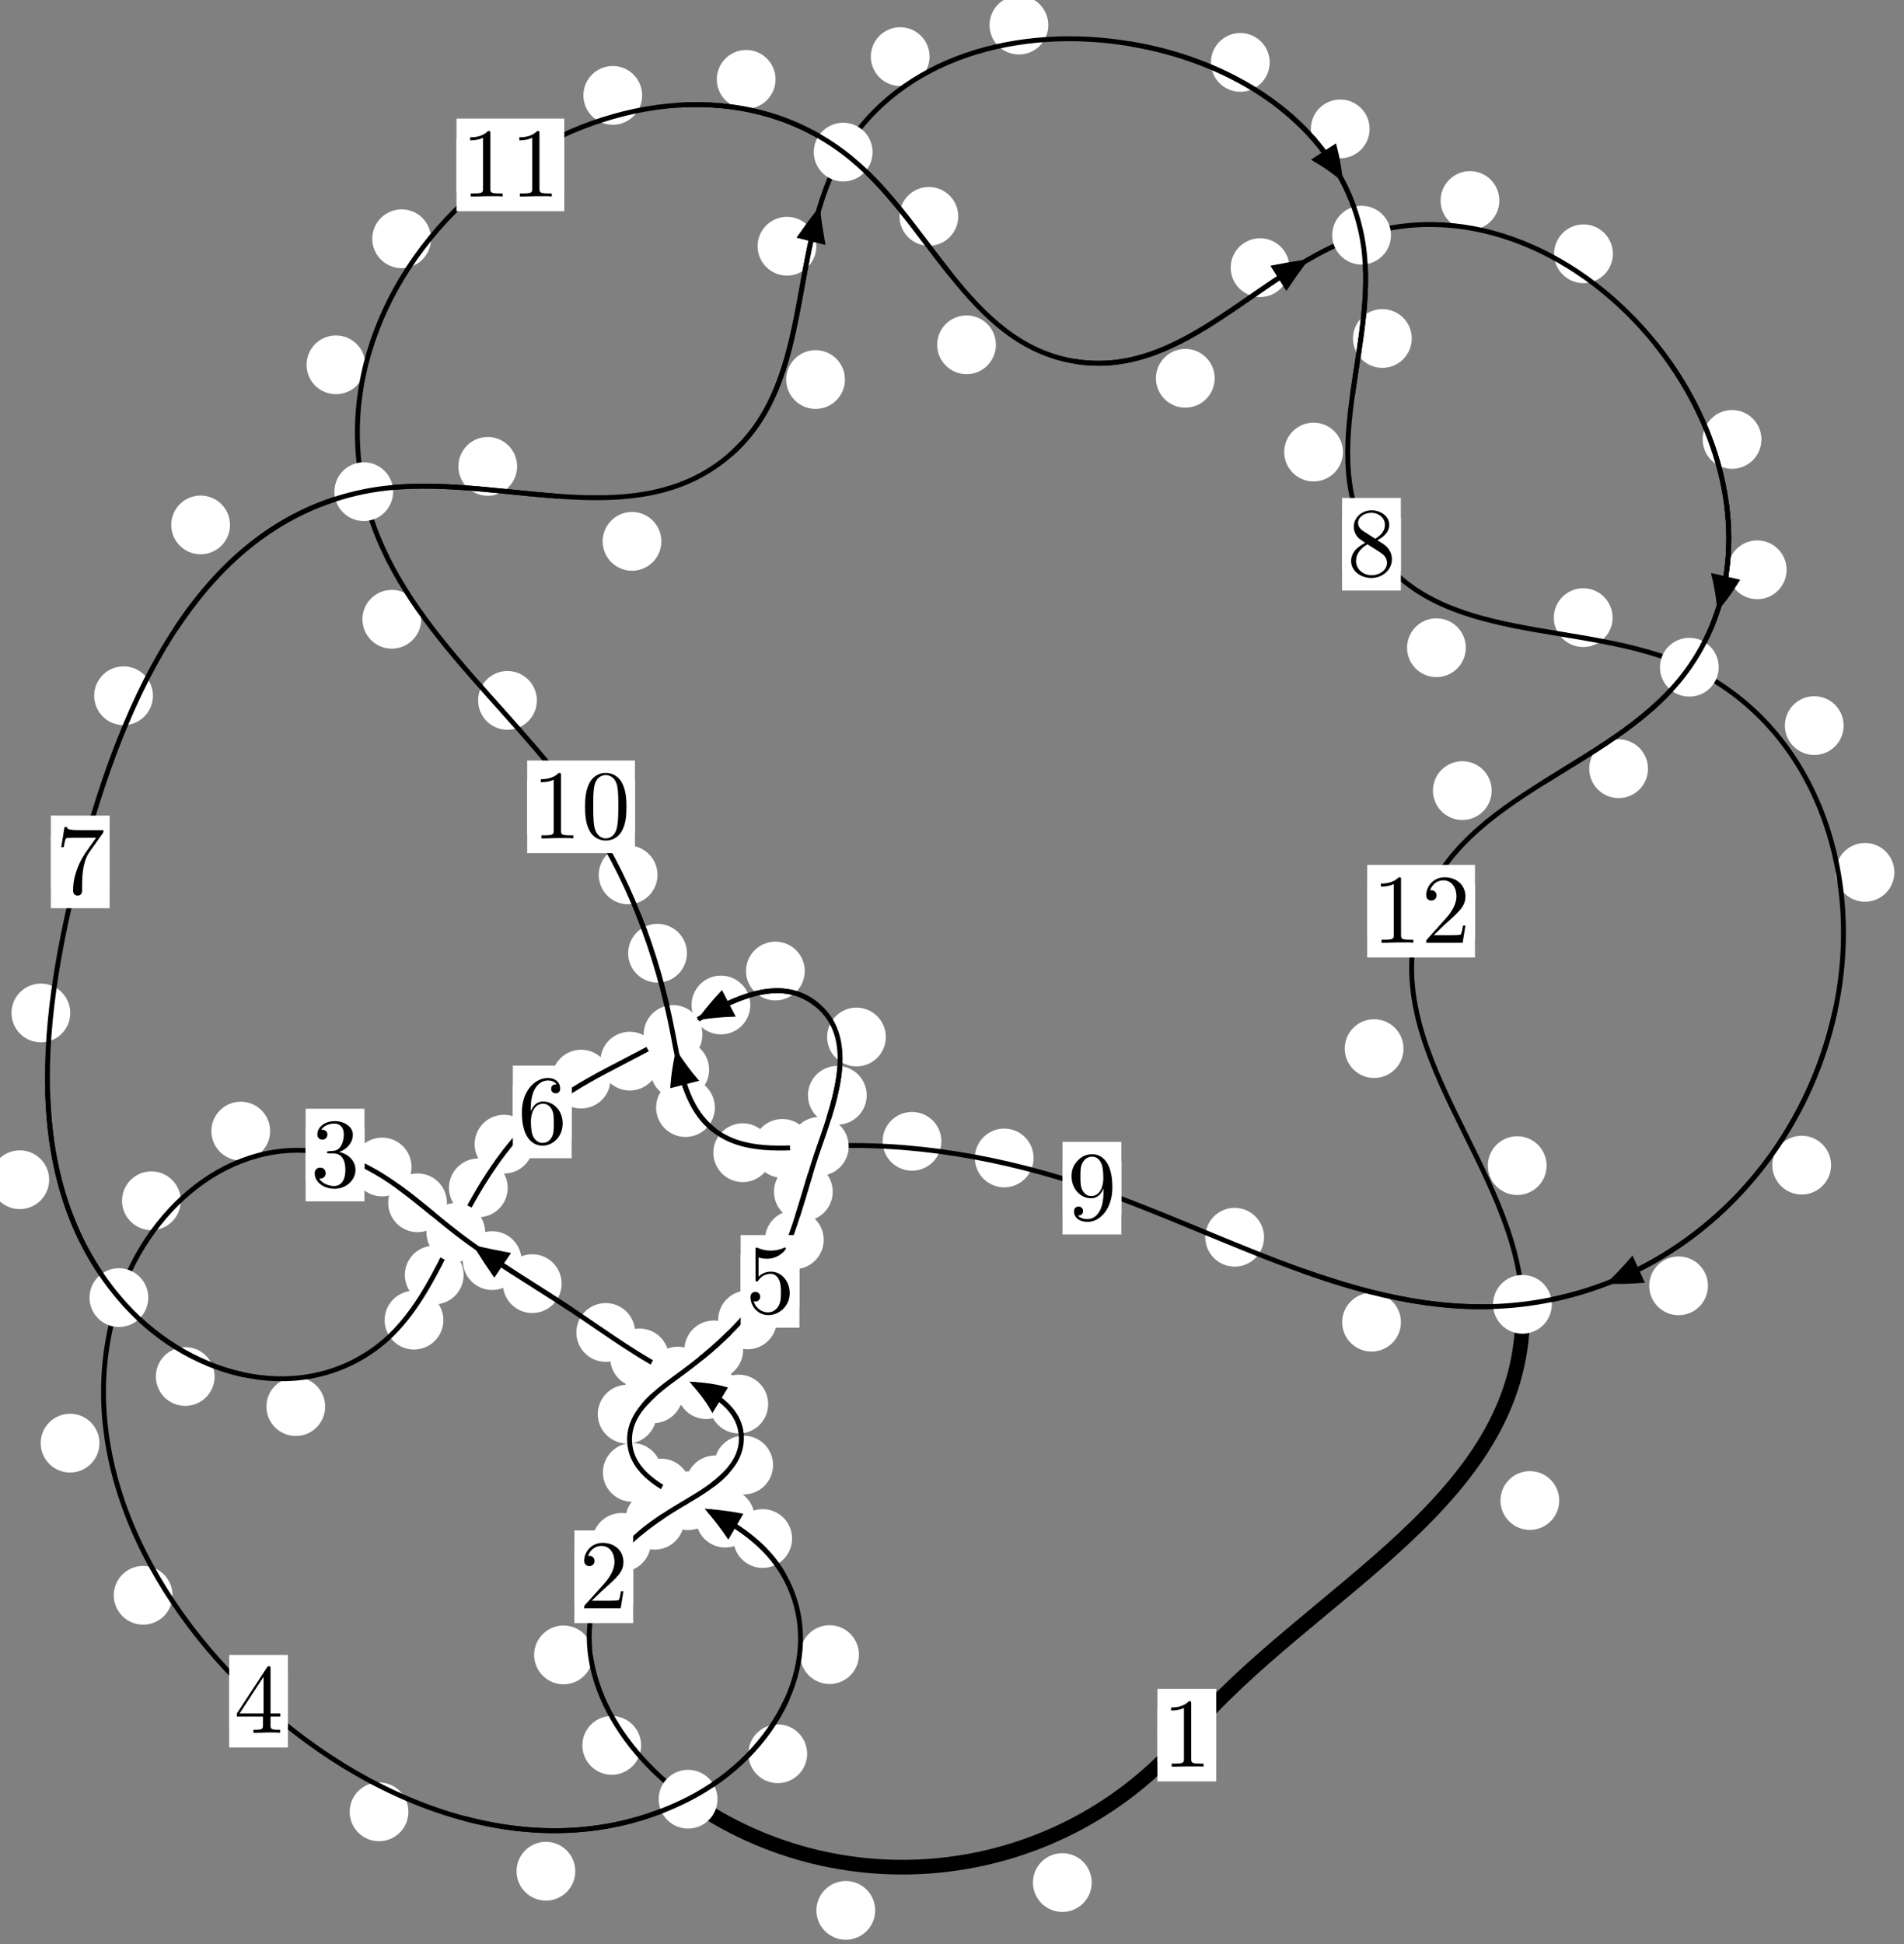 <?xml version="1.0"?>
<!-- Created by MetaPost 1.999 on 2021.07.06:0004 -->
<svg version="1.1" xmlns="http://www.w3.org/2000/svg" xmlns:xlink="http://www.w3.org/1999/xlink" width="193.699" height="197.733" viewBox="0 0 193.699 197.733">
<rect x="0" y="0" width="193.699" height="197.733" fill="#808080" stroke="none"/>
<!-- Original BoundingBox: -70.978683 -14.297073 122.720703 183.436172 -->
  <defs>
    <g transform="scale(0.01,0.01)" id="GLYPHcmr10_48">
      <path style="fill-rule: evenodd;" d="M460 -320C460 -400,455 -480,420 -554C374 -650,292 -666,250 -666C190 -666,117 -640,76 -547C44 -478,39 -400,39 -320C39 -245,43 -155,84 -79C127 2,200 22,249 22C303 22,379 1,423 -94C455 -163,460 -241,460 -320M249 -0C210 -0,151 -25,133 -121C122 -181,122 -273,122 -332C122 -396,122 -462,130 -516C149 -635,224 -644,249 -644C282 -644,348 -626,367 -527C377 -471,377 -395,377 -332C377 -257,377 -189,366 -125C351 -30,294 -0,249 -0"></path>
    </g>
    <g transform="scale(0.01,0.01)" id="GLYPHcmr10_49">
      <path style="fill-rule: evenodd;" d="M294 -640C294 -664,294 -666,271 -666C209 -602,121 -602,89 -602L89 -571C109 -571,168 -571,220 -597L220 -79C220 -43,217 -31,127 -31L95 -31L95 -0L257 -0L130 -3L217 -3L257 -3L297 -3L384 -3L419 -0L419 -31L387 -31C297 -31,294 -42,294 -79"></path>
    </g>
    <g transform="scale(0.01,0.01)" id="GLYPHcmr10_50">
      <path style="fill-rule: evenodd;" d="M127 -77L233 -180C389 -318,449 -372,449 -472C449 -586,359 -666,237 -666C124 -666,50 -574,50 -485C50 -429,100 -429,103 -429C120 -429,155 -441,155 -482C155 -508,137 -534,102 -534C94 -534,92 -534,89 -533C112 -598,166 -635,224 -635C315 -635,358 -554,358 -472C358 -392,308 -313,253 -251L61 -37C50 -26,50 -24,50 -0L421 -0L449 -174L424 -174C419 -144,412 -100,402 -85C395 -77,329 -77,307 -77"></path>
    </g>
    <g transform="scale(0.01,0.01)" id="GLYPHcmr10_51">
      <path style="fill-rule: evenodd;" d="M290 -352C372 -379,430 -449,430 -528C430 -610,342 -666,246 -666C145 -666,69 -606,69 -530C69 -497,91 -478,120 -478C151 -478,171 -500,171 -529C171 -579,124 -579,109 -579C140 -628,206 -641,242 -641C283 -641,338 -619,338 -529C338 -517,336 -459,310 -415C280 -367,246 -364,221 -363C213 -362,189 -360,182 -360C174 -359,167 -358,167 -348C167 -337,174 -337,191 -337L235 -337C317 -337,354 -269,354 -171C354 -35,285 -6,241 -6C198 -6,123 -23,88 -82C123 -77,154 -99,154 -137C154 -173,127 -193,98 -193C74 -193,42 -179,42 -135C42 -44,135 22,244 22C366 22,457 -69,457 -171C457 -253,394 -331,290 -352"></path>
    </g>
    <g transform="scale(0.01,0.01)" id="GLYPHcmr10_52">
      <path style="fill-rule: evenodd;" d="M294 -165L294 -78C294 -42,292 -31,218 -31L197 -31L197 -0L332 -0L238 -3L290 -3L332 -3L374 -3L427 -3L468 -0L468 -31L447 -31C373 -31,371 -42,371 -78L371 -165L471 -165L471 -196L371 -196L371 -651C371 -671,371 -677,355 -677C346 -677,343 -677,335 -665L28 -196L28 -165M300 -196L56 -196L300 -569"></path>
    </g>
    <g transform="scale(0.01,0.01)" id="GLYPHcmr10_53">
      <path style="fill-rule: evenodd;" d="M449 -201C449 -320,367 -420,259 -420C211 -420,168 -404,132 -369L132 -564C152 -558,185 -551,217 -551C340 -551,410 -642,410 -655C410 -661,407 -666,400 -666C399 -666,397 -666,392 -663C372 -654,323 -634,256 -634C216 -634,170 -641,123 -662C115 -665,113 -665,111 -665C101 -665,101 -657,101 -641L101 -345C101 -327,101 -319,115 -319C122 -319,124 -322,128 -328C139 -344,176 -398,257 -398C309 -398,334 -352,342 -334C358 -297,360 -258,360 -208C360 -173,360 -113,336 -71C312 -32,275 -6,229 -6C156 -6,99 -59,82 -118C85 -117,88 -116,99 -116C132 -116,149 -141,149 -165C149 -189,132 -214,99 -214C85 -214,50 -207,50 -161C50 -75,119 22,231 22C347 22,449 -74,449 -201"></path>
    </g>
    <g transform="scale(0.01,0.01)" id="GLYPHcmr10_54">
      <path style="fill-rule: evenodd;" d="M132 -328L132 -352C132 -605,256 -641,307 -641C331 -641,373 -635,395 -601C380 -601,340 -601,340 -556C340 -525,364 -510,386 -510C402 -510,432 -519,432 -558C432 -618,388 -666,305 -666C177 -666,42 -537,42 -316C42 -49,158 22,251 22C362 22,457 -72,457 -204C457 -331,368 -427,257 -427C189 -427,152 -376,132 -328M251 -6C188 -6,158 -66,152 -81C134 -128,134 -208,134 -226C134 -304,166 -404,256 -404C272 -404,318 -404,349 -342C367 -305,367 -254,367 -205C367 -157,367 -107,350 -71C320 -11,274 -6,251 -6"></path>
    </g>
    <g transform="scale(0.01,0.01)" id="GLYPHcmr10_55">
      <path style="fill-rule: evenodd;" d="M476 -609C485 -621,485 -623,485 -644L242 -644C120 -644,118 -657,114 -676L89 -676L56 -470L81 -470C84 -486,93 -549,106 -561C113 -567,191 -567,204 -567L411 -567C400 -551,321 -442,299 -409C209 -274,176 -135,176 -33C176 -23,176 22,222 22C268 22,268 -23,268 -33L268 -84C268 -139,271 -194,279 -248C283 -271,297 -357,341 -419"></path>
    </g>
    <g transform="scale(0.01,0.01)" id="GLYPHcmr10_56">
      <path style="fill-rule: evenodd;" d="M163 -457C117 -487,113 -521,113 -538C113 -599,178 -641,249 -641C322 -641,386 -589,386 -517C386 -460,347 -412,287 -377M309 -362C381 -399,430 -451,430 -517C430 -609,341 -666,250 -666C150 -666,69 -592,69 -499C69 -481,71 -436,113 -389C124 -377,161 -352,186 -335C128 -306,42 -250,42 -151C42 -45,144 22,249 22C362 22,457 -61,457 -168C457 -204,446 -249,408 -291C389 -312,373 -322,309 -362M209 -320L332 -242C360 -223,407 -193,407 -132C407 -58,332 -6,250 -6C164 -6,92 -68,92 -151C92 -209,124 -273,209 -320"></path>
    </g>
    <g transform="scale(0.01,0.01)" id="GLYPHcmr10_57">
      <path style="fill-rule: evenodd;" d="M367 -318L367 -286C367 -52,263 -6,205 -6C188 -6,134 -8,107 -42C151 -42,159 -71,159 -88C159 -119,135 -134,113 -134C97 -134,67 -125,67 -86C67 -19,121 22,206 22C335 22,457 -114,457 -329C457 -598,342 -666,253 -666C198 -666,149 -648,106 -603C65 -558,42 -516,42 -441C42 -316,130 -218,242 -218C303 -218,344 -260,367 -318M243 -241C227 -241,181 -241,150 -304C132 -341,132 -391,132 -440C132 -494,132 -541,153 -578C180 -628,218 -641,253 -641C299 -641,332 -607,349 -562C361 -530,365 -467,365 -421C365 -338,331 -241,243 -241"></path>
    </g>
  </defs>
  <path d="M111.062 191.477C111.062 190.685,110.747 189.925,110.186 189.364C109.626 188.804,108.866 188.489,108.073 188.489C107.28 188.489,106.52 188.804,105.96 189.364C105.399 189.925,105.084 190.685,105.084 191.477C105.084 192.27,105.399 193.03,105.96 193.591C106.52 194.151,107.28 194.466,108.073 194.466C108.866 194.466,109.626 194.151,110.186 193.591C110.747 193.03,111.062 192.27,111.062 191.477Z" style="fill: rgb(100%,100%,100%);stroke: none;"></path>
  <path d="M123.727 176.479C123.727 175.687,123.412 174.927,122.851 174.366C122.291 173.806,121.531 173.491,120.738 173.491C119.945 173.491,119.185 173.806,118.625 174.366C118.064 174.927,117.749 175.687,117.749 176.479C117.749 177.272,118.064 178.032,118.625 178.593C119.185 179.153,119.945 179.468,120.738 179.468C121.531 179.468,122.291 179.153,122.851 178.593C123.412 178.032,123.727 177.272,123.727 176.479Z" style="fill: rgb(100%,100%,100%);stroke: none;"></path>
  <path d="M65.222 177.527C65.222 176.734,64.907 175.974,64.347 175.413C63.786 174.853,63.026 174.538,62.234 174.538C61.441 174.538,60.681 174.853,60.12 175.413C59.56 175.974,59.245 176.734,59.245 177.527C59.245 178.319,59.56 179.079,60.12 179.64C60.681 180.2,61.441 180.515,62.234 180.515C63.026 180.515,63.786 180.2,64.347 179.64C64.907 179.079,65.222 178.319,65.222 177.527Z" style="fill: rgb(100%,100%,100%);stroke: none;"></path>
  <path d="M89.034 194.308C89.034 193.516,88.72 192.755,88.159 192.195C87.599 191.635,86.838 191.32,86.046 191.32C85.253 191.32,84.493 191.635,83.932 192.195C83.372 192.755,83.057 193.516,83.057 194.308C83.057 195.101,83.372 195.861,83.932 196.422C84.493 196.982,85.253 197.297,86.046 197.297C86.838 197.297,87.599 196.982,88.159 196.422C88.72 195.861,89.034 195.101,89.034 194.308Z" style="fill: rgb(100%,100%,100%);stroke: none;"></path>
  <path d="M66.217 156.877C66.217 156.085,65.903 155.324,65.342 154.764C64.782 154.204,64.021 153.889,63.229 153.889C62.436 153.889,61.676 154.204,61.115 154.764C60.555 155.324,60.24 156.085,60.24 156.877C60.24 157.67,60.555 158.43,61.115 158.991C61.676 159.551,62.436 159.866,63.229 159.866C64.021 159.866,64.782 159.551,65.342 158.991C65.903 158.43,66.217 157.67,66.217 156.877Z" style="fill: rgb(100%,100%,100%);stroke: none;"></path>
  <path d="M60.316 168.324C60.316 167.531,60.001 166.771,59.44 166.211C58.88 165.65,58.12 165.335,57.327 165.335C56.534 165.335,55.774 165.65,55.214 166.211C54.653 166.771,54.338 167.531,54.338 168.324C54.338 169.117,54.653 169.877,55.214 170.437C55.774 170.998,56.534 171.313,57.327 171.313C58.12 171.313,58.88 170.998,59.44 170.437C60.001 169.877,60.316 169.117,60.316 168.324Z" style="fill: rgb(100%,100%,100%);stroke: none;"></path>
  <path d="M75.742 151.029C75.742 150.237,75.427 149.477,74.866 148.916C74.306 148.356,73.546 148.041,72.753 148.041C71.96 148.041,71.2 148.356,70.64 148.916C70.079 149.477,69.764 150.237,69.764 151.029C69.764 151.822,70.079 152.582,70.64 153.143C71.2 153.703,71.96 154.018,72.753 154.018C73.546 154.018,74.306 153.703,74.866 153.143C75.427 152.582,75.742 151.822,75.742 151.029Z" style="fill: rgb(100%,100%,100%);stroke: none;"></path>
  <path d="M69.596 154.624C69.596 153.831,69.281 153.071,68.72 152.511C68.16 151.95,67.399 151.635,66.607 151.635C65.814 151.635,65.054 151.95,64.493 152.511C63.933 153.071,63.618 153.831,63.618 154.624C63.618 155.417,63.933 156.177,64.493 156.737C65.054 157.298,65.814 157.613,66.607 157.613C67.399 157.613,68.16 157.298,68.72 156.737C69.281 156.177,69.596 155.417,69.596 154.624Z" style="fill: rgb(100%,100%,100%);stroke: none;"></path>
  <path d="M78.148 142.812C78.148 142.02,77.833 141.259,77.273 140.699C76.712 140.138,75.952 139.823,75.16 139.823C74.367 139.823,73.607 140.138,73.046 140.699C72.486 141.259,72.171 142.02,72.171 142.812C72.171 143.605,72.486 144.365,73.046 144.926C73.607 145.486,74.367 145.801,75.16 145.801C75.952 145.801,76.712 145.486,77.273 144.926C77.833 144.365,78.148 143.605,78.148 142.812Z" style="fill: rgb(100%,100%,100%);stroke: none;"></path>
  <path d="M78.647 149.016C78.647 148.224,78.332 147.463,77.772 146.903C77.211 146.342,76.451 146.028,75.658 146.028C74.866 146.028,74.105 146.342,73.545 146.903C72.984 147.463,72.669 148.224,72.669 149.016C72.669 149.809,72.984 150.569,73.545 151.13C74.105 151.69,74.866 152.005,75.658 152.005C76.451 152.005,77.211 151.69,77.772 151.13C78.332 150.569,78.647 149.809,78.647 149.016Z" style="fill: rgb(100%,100%,100%);stroke: none;"></path>
  <path d="M68.058 138.121C68.058 137.328,67.743 136.568,67.183 136.008C66.622 135.447,65.862 135.132,65.07 135.132C64.277 135.132,63.517 135.447,62.956 136.008C62.396 136.568,62.081 137.328,62.081 138.121C62.081 138.914,62.396 139.674,62.956 140.234C63.517 140.795,64.277 141.11,65.07 141.11C65.862 141.11,66.622 140.795,67.183 140.234C67.743 139.674,68.058 138.914,68.058 138.121Z" style="fill: rgb(100%,100%,100%);stroke: none;"></path>
  <path d="M74.844 141.346C74.844 140.554,74.529 139.794,73.968 139.233C73.408 138.673,72.648 138.358,71.855 138.358C71.062 138.358,70.302 138.673,69.742 139.233C69.181 139.794,68.866 140.554,68.866 141.346C68.866 142.139,69.181 142.899,69.742 143.46C70.302 144.02,71.062 144.335,71.855 144.335C72.648 144.335,73.408 144.02,73.968 143.46C74.529 142.899,74.844 142.139,74.844 141.346Z" style="fill: rgb(100%,100%,100%);stroke: none;"></path>
  <path d="M57.135 130.561C57.135 129.769,56.821 129.008,56.26 128.448C55.7 127.888,54.939 127.573,54.147 127.573C53.354 127.573,52.594 127.888,52.033 128.448C51.473 129.008,51.158 129.769,51.158 130.561C51.158 131.354,51.473 132.114,52.033 132.675C52.594 133.235,53.354 133.55,54.147 133.55C54.939 133.55,55.7 133.235,56.26 132.675C56.821 132.114,57.135 131.354,57.135 130.561Z" style="fill: rgb(100%,100%,100%);stroke: none;"></path>
  <path d="M64.61 135.527C64.61 134.734,64.295 133.974,63.735 133.414C63.174 132.853,62.414 132.538,61.622 132.538C60.829 132.538,60.069 132.853,59.508 133.414C58.948 133.974,58.633 134.734,58.633 135.527C58.633 136.32,58.948 137.08,59.508 137.64C60.069 138.201,60.829 138.516,61.622 138.516C62.414 138.516,63.174 138.201,63.735 137.64C64.295 137.08,64.61 136.32,64.61 135.527Z" style="fill: rgb(100%,100%,100%);stroke: none;"></path>
  <path d="M45.468 122.337C45.468 121.545,45.154 120.785,44.593 120.224C44.033 119.664,43.272 119.349,42.48 119.349C41.687 119.349,40.927 119.664,40.366 120.224C39.806 120.785,39.491 121.545,39.491 122.337C39.491 123.13,39.806 123.89,40.366 124.451C40.927 125.011,41.687 125.326,42.48 125.326C43.272 125.326,44.033 125.011,44.593 124.451C45.154 123.89,45.468 123.13,45.468 122.337Z" style="fill: rgb(100%,100%,100%);stroke: none;"></path>
  <path d="M53.062 128.219C53.062 127.427,52.748 126.667,52.187 126.106C51.627 125.546,50.866 125.231,50.074 125.231C49.281 125.231,48.521 125.546,47.96 126.106C47.4 126.667,47.085 127.427,47.085 128.219C47.085 129.012,47.4 129.772,47.96 130.333C48.521 130.893,49.281 131.208,50.074 131.208C50.866 131.208,51.627 130.893,52.187 130.333C52.748 129.772,53.062 129.012,53.062 128.219Z" style="fill: rgb(100%,100%,100%);stroke: none;"></path>
  <path d="M27.481 115.047C27.481 114.254,27.166 113.494,26.606 112.933C26.045 112.373,25.285 112.058,24.492 112.058C23.7 112.058,22.939 112.373,22.379 112.933C21.818 113.494,21.504 114.254,21.504 115.047C21.504 115.839,21.818 116.6,22.379 117.16C22.939 117.72,23.7 118.035,24.492 118.035C25.285 118.035,26.045 117.72,26.606 117.16C27.166 116.6,27.481 115.839,27.481 115.047Z" style="fill: rgb(100%,100%,100%);stroke: none;"></path>
  <path d="M41.864 118.697C41.864 117.904,41.549 117.144,40.989 116.583C40.428 116.023,39.668 115.708,38.875 115.708C38.083 115.708,37.323 116.023,36.762 116.583C36.202 117.144,35.887 117.904,35.887 118.697C35.887 119.489,36.202 120.25,36.762 120.81C37.323 121.371,38.083 121.686,38.875 121.686C39.668 121.686,40.428 121.371,40.989 120.81C41.549 120.25,41.864 119.489,41.864 118.697Z" style="fill: rgb(100%,100%,100%);stroke: none;"></path>
  <path d="M10.117 146.785C10.117 145.993,9.802 145.232,9.241 144.672C8.681 144.111,7.92 143.797,7.128 143.797C6.335 143.797,5.575 144.111,5.014 144.672C4.454 145.232,4.139 145.993,4.139 146.785C4.139 147.578,4.454 148.338,5.014 148.899C5.575 149.459,6.335 149.774,7.128 149.774C7.92 149.774,8.681 149.459,9.241 148.899C9.802 148.338,10.117 147.578,10.117 146.785Z" style="fill: rgb(100%,100%,100%);stroke: none;"></path>
  <path d="M18.39 122.13C18.39 121.338,18.075 120.578,17.515 120.017C16.954 119.457,16.194 119.142,15.402 119.142C14.609 119.142,13.849 119.457,13.288 120.017C12.728 120.578,12.413 121.338,12.413 122.13C12.413 122.923,12.728 123.683,13.288 124.244C13.849 124.804,14.609 125.119,15.402 125.119C16.194 125.119,16.954 124.804,17.515 124.244C18.075 123.683,18.39 122.923,18.39 122.13Z" style="fill: rgb(100%,100%,100%);stroke: none;"></path>
  <path d="M41.549 184.286C41.549 183.493,41.234 182.733,40.674 182.172C40.113 181.612,39.353 181.297,38.561 181.297C37.768 181.297,37.008 181.612,36.447 182.172C35.887 182.733,35.572 183.493,35.572 184.286C35.572 185.078,35.887 185.839,36.447 186.399C37.008 186.96,37.768 187.275,38.561 187.275C39.353 187.275,40.113 186.96,40.674 186.399C41.234 185.839,41.549 185.078,41.549 184.286Z" style="fill: rgb(100%,100%,100%);stroke: none;"></path>
  <path d="M17.552 162.26C17.552 161.468,17.237 160.708,16.677 160.147C16.116 159.587,15.356 159.272,14.564 159.272C13.771 159.272,13.011 159.587,12.45 160.147C11.89 160.708,11.575 161.468,11.575 162.26C11.575 163.053,11.89 163.813,12.45 164.374C13.011 164.934,13.771 165.249,14.564 165.249C15.356 165.249,16.116 164.934,16.677 164.374C17.237 163.813,17.552 163.053,17.552 162.26Z" style="fill: rgb(100%,100%,100%);stroke: none;"></path>
  <path d="M82.113 178.379C82.113 177.586,81.798 176.826,81.237 176.266C80.677 175.705,79.916 175.39,79.124 175.39C78.331 175.39,77.571 175.705,77.01 176.266C76.45 176.826,76.135 177.586,76.135 178.379C76.135 179.172,76.45 179.932,77.01 180.492C77.571 181.053,78.331 181.368,79.124 181.368C79.916 181.368,80.677 181.053,81.237 180.492C81.798 179.932,82.113 179.172,82.113 178.379Z" style="fill: rgb(100%,100%,100%);stroke: none;"></path>
  <path d="M58.526 190.325C58.526 189.532,58.211 188.772,57.651 188.212C57.09 187.651,56.33 187.336,55.537 187.336C54.745 187.336,53.985 187.651,53.424 188.212C52.864 188.772,52.549 189.532,52.549 190.325C52.549 191.118,52.864 191.878,53.424 192.438C53.985 192.999,54.745 193.314,55.537 193.314C56.33 193.314,57.09 192.999,57.651 192.438C58.211 191.878,58.526 191.118,58.526 190.325Z" style="fill: rgb(100%,100%,100%);stroke: none;"></path>
  <path d="M80.581 156.487C80.581 155.695,80.266 154.934,79.705 154.374C79.145 153.813,78.385 153.499,77.592 153.499C76.799 153.499,76.039 153.813,75.479 154.374C74.918 154.934,74.603 155.695,74.603 156.487C74.603 157.28,74.918 158.04,75.479 158.601C76.039 159.161,76.799 159.476,77.592 159.476C78.385 159.476,79.145 159.161,79.705 158.601C80.266 158.04,80.581 157.28,80.581 156.487Z" style="fill: rgb(100%,100%,100%);stroke: none;"></path>
  <path d="M87.382 168.295C87.382 167.502,87.067 166.742,86.506 166.182C85.946 165.621,85.186 165.306,84.393 165.306C83.6 165.306,82.84 165.621,82.28 166.182C81.719 166.742,81.404 167.502,81.404 168.295C81.404 169.088,81.719 169.848,82.28 170.408C82.84 170.969,83.6 171.284,84.393 171.284C85.186 171.284,85.946 170.969,86.506 170.408C87.067 169.848,87.382 169.088,87.382 168.295Z" style="fill: rgb(100%,100%,100%);stroke: none;"></path>
  <path d="M70.246 151.354C70.246 150.561,69.931 149.801,69.371 149.241C68.81 148.68,68.05 148.365,67.257 148.365C66.465 148.365,65.704 148.68,65.144 149.241C64.584 149.801,64.269 150.561,64.269 151.354C64.269 152.147,64.584 152.907,65.144 153.467C65.704 154.028,66.465 154.343,67.257 154.343C68.05 154.343,68.81 154.028,69.371 153.467C69.931 152.907,70.246 152.147,70.246 151.354Z" style="fill: rgb(100%,100%,100%);stroke: none;"></path>
  <path d="M76.771 154.412C76.771 153.62,76.456 152.859,75.896 152.299C75.335 151.738,74.575 151.424,73.783 151.424C72.99 151.424,72.23 151.738,71.669 152.299C71.109 152.859,70.794 153.62,70.794 154.412C70.794 155.205,71.109 155.965,71.669 156.526C72.23 157.086,72.99 157.401,73.783 157.401C74.575 157.401,75.335 157.086,75.896 156.526C76.456 155.965,76.771 155.205,76.771 154.412Z" style="fill: rgb(100%,100%,100%);stroke: none;"></path>
  <path d="M66.792 143.837C66.792 143.045,66.477 142.284,65.916 141.724C65.356 141.163,64.595 140.849,63.803 140.849C63.01 140.849,62.25 141.163,61.689 141.724C61.129 142.284,60.814 143.045,60.814 143.837C60.814 144.63,61.129 145.39,61.689 145.951C62.25 146.511,63.01 146.826,63.803 146.826C64.595 146.826,65.356 146.511,65.916 145.951C66.477 145.39,66.792 144.63,66.792 143.837Z" style="fill: rgb(100%,100%,100%);stroke: none;"></path>
  <path d="M67.312 149.762C67.312 148.969,66.997 148.209,66.437 147.649C65.876 147.088,65.116 146.773,64.323 146.773C63.531 146.773,62.771 147.088,62.21 147.649C61.65 148.209,61.335 148.969,61.335 149.762C61.335 150.555,61.65 151.315,62.21 151.875C62.771 152.436,63.531 152.751,64.323 152.751C65.116 152.751,65.876 152.436,66.437 151.875C66.997 151.315,67.312 150.555,67.312 149.762Z" style="fill: rgb(100%,100%,100%);stroke: none;"></path>
  <path d="M75.602 137.3C75.602 136.508,75.287 135.748,74.726 135.187C74.166 134.627,73.406 134.312,72.613 134.312C71.82 134.312,71.06 134.627,70.5 135.187C69.939 135.748,69.624 136.508,69.624 137.3C69.624 138.093,69.939 138.853,70.5 139.414C71.06 139.974,71.82 140.289,72.613 140.289C73.406 140.289,74.166 139.974,74.726 139.414C75.287 138.853,75.602 138.093,75.602 137.3Z" style="fill: rgb(100%,100%,100%);stroke: none;"></path>
  <path d="M69.461 141.761C69.461 140.969,69.146 140.209,68.585 139.648C68.025 139.088,67.265 138.773,66.472 138.773C65.679 138.773,64.919 139.088,64.359 139.648C63.798 140.209,63.483 140.969,63.483 141.761C63.483 142.554,63.798 143.314,64.359 143.875C64.919 144.435,65.679 144.75,66.472 144.75C67.265 144.75,68.025 144.435,68.585 143.875C69.146 143.314,69.461 142.554,69.461 141.761Z" style="fill: rgb(100%,100%,100%);stroke: none;"></path>
  <path d="M83.797 126.104C83.797 125.311,83.482 124.551,82.922 123.991C82.361 123.43,81.601 123.115,80.808 123.115C80.016 123.115,79.255 123.43,78.695 123.991C78.134 124.551,77.82 125.311,77.82 126.104C77.82 126.897,78.134 127.657,78.695 128.217C79.255 128.778,80.016 129.093,80.808 129.093C81.601 129.093,82.361 128.778,82.922 128.217C83.482 127.657,83.797 126.897,83.797 126.104Z" style="fill: rgb(100%,100%,100%);stroke: none;"></path>
  <path d="M79.039 134.249C79.039 133.457,78.724 132.696,78.163 132.136C77.603 131.576,76.843 131.261,76.05 131.261C75.257 131.261,74.497 131.576,73.937 132.136C73.376 132.696,73.061 133.457,73.061 134.249C73.061 135.042,73.376 135.802,73.937 136.363C74.497 136.923,75.257 137.238,76.05 137.238C76.843 137.238,77.603 136.923,78.163 136.363C78.724 135.802,79.039 135.042,79.039 134.249Z" style="fill: rgb(100%,100%,100%);stroke: none;"></path>
  <path d="M88.172 111.404C88.172 110.612,87.857 109.852,87.297 109.291C86.736 108.731,85.976 108.416,85.184 108.416C84.391 108.416,83.631 108.731,83.07 109.291C82.51 109.852,82.195 110.612,82.195 111.404C82.195 112.197,82.51 112.957,83.07 113.518C83.631 114.078,84.391 114.393,85.184 114.393C85.976 114.393,86.736 114.078,87.297 113.518C87.857 112.957,88.172 112.197,88.172 111.404Z" style="fill: rgb(100%,100%,100%);stroke: none;"></path>
  <path d="M84.716 121.21C84.716 120.418,84.401 119.658,83.841 119.097C83.28 118.537,82.52 118.222,81.727 118.222C80.935 118.222,80.174 118.537,79.614 119.097C79.054 119.658,78.739 120.418,78.739 121.21C78.739 122.003,79.054 122.763,79.614 123.324C80.174 123.884,80.935 124.199,81.727 124.199C82.52 124.199,83.28 123.884,83.841 123.324C84.401 122.763,84.716 122.003,84.716 121.21Z" style="fill: rgb(100%,100%,100%);stroke: none;"></path>
  <path d="M81.871 98.765C81.871 97.972,81.556 97.212,80.996 96.652C80.435 96.091,79.675 95.776,78.883 95.776C78.09 95.776,77.33 96.091,76.769 96.652C76.209 97.212,75.894 97.972,75.894 98.765C75.894 99.558,76.209 100.318,76.769 100.878C77.33 101.439,78.09 101.754,78.883 101.754C79.675 101.754,80.435 101.439,80.996 100.878C81.556 100.318,81.871 99.558,81.871 98.765Z" style="fill: rgb(100%,100%,100%);stroke: none;"></path>
  <path d="M90.12 105.477C90.12 104.684,89.805 103.924,89.245 103.364C88.684 102.803,87.924 102.488,87.132 102.488C86.339 102.488,85.579 102.803,85.018 103.364C84.458 103.924,84.143 104.684,84.143 105.477C84.143 106.27,84.458 107.03,85.018 107.59C85.579 108.151,86.339 108.466,87.132 108.466C87.924 108.466,88.684 108.151,89.245 107.59C89.805 107.03,90.12 106.27,90.12 105.477Z" style="fill: rgb(100%,100%,100%);stroke: none;"></path>
  <path d="M67.057 107.93C67.057 107.137,66.743 106.377,66.182 105.817C65.622 105.256,64.861 104.941,64.069 104.941C63.276 104.941,62.516 105.256,61.955 105.817C61.395 106.377,61.08 107.137,61.08 107.93C61.08 108.723,61.395 109.483,61.955 110.043C62.516 110.604,63.276 110.919,64.069 110.919C64.861 110.919,65.622 110.604,66.182 110.043C66.743 109.483,67.057 108.723,67.057 107.93Z" style="fill: rgb(100%,100%,100%);stroke: none;"></path>
  <path d="M76.332 102.22C76.332 101.427,76.017 100.667,75.456 100.107C74.896 99.546,74.136 99.231,73.343 99.231C72.55 99.231,71.79 99.546,71.23 100.107C70.669 100.667,70.354 101.427,70.354 102.22C70.354 103.013,70.669 103.773,71.23 104.333C71.79 104.894,72.55 105.209,73.343 105.209C74.136 105.209,74.896 104.894,75.456 104.333C76.017 103.773,76.332 103.013,76.332 102.22Z" style="fill: rgb(100%,100%,100%);stroke: none;"></path>
  <path d="M54.265 116.374C54.265 115.582,53.95 114.821,53.389 114.261C52.829 113.7,52.069 113.386,51.276 113.386C50.483 113.386,49.723 113.7,49.163 114.261C48.602 114.821,48.287 115.582,48.287 116.374C48.287 117.167,48.602 117.927,49.163 118.488C49.723 119.048,50.483 119.363,51.276 119.363C52.069 119.363,52.829 119.048,53.389 118.488C53.95 117.927,54.265 117.167,54.265 116.374Z" style="fill: rgb(100%,100%,100%);stroke: none;"></path>
  <path d="M62.109 109.758C62.109 108.966,61.794 108.206,61.233 107.645C60.673 107.085,59.913 106.77,59.12 106.77C58.327 106.77,57.567 107.085,57.007 107.645C56.446 108.206,56.131 108.966,56.131 109.758C56.131 110.551,56.446 111.311,57.007 111.872C57.567 112.432,58.327 112.747,59.12 112.747C59.913 112.747,60.673 112.432,61.233 111.872C61.794 111.311,62.109 110.551,62.109 109.758Z" style="fill: rgb(100%,100%,100%);stroke: none;"></path>
  <path d="M47.164 129.685C47.164 128.892,46.849 128.132,46.289 127.571C45.728 127.011,44.968 126.696,44.176 126.696C43.383 126.696,42.623 127.011,42.062 127.571C41.502 128.132,41.187 128.892,41.187 129.685C41.187 130.477,41.502 131.238,42.062 131.798C42.623 132.359,43.383 132.673,44.176 132.673C44.968 132.673,45.728 132.359,46.289 131.798C46.849 131.238,47.164 130.477,47.164 129.685Z" style="fill: rgb(100%,100%,100%);stroke: none;"></path>
  <path d="M51.651 120.819C51.651 120.027,51.336 119.267,50.776 118.706C50.215 118.146,49.455 117.831,48.663 117.831C47.87 117.831,47.11 118.146,46.549 118.706C45.989 119.267,45.674 120.027,45.674 120.819C45.674 121.612,45.989 122.372,46.549 122.933C47.11 123.493,47.87 123.808,48.663 123.808C49.455 123.808,50.215 123.493,50.776 122.933C51.336 122.372,51.651 121.612,51.651 120.819Z" style="fill: rgb(100%,100%,100%);stroke: none;"></path>
  <path d="M33.08 143.069C33.08 142.277,32.765 141.516,32.205 140.956C31.645 140.395,30.884 140.081,30.092 140.081C29.299 140.081,28.539 140.395,27.978 140.956C27.418 141.516,27.103 142.277,27.103 143.069C27.103 143.862,27.418 144.622,27.978 145.183C28.539 145.743,29.299 146.058,30.092 146.058C30.884 146.058,31.645 145.743,32.205 145.183C32.765 144.622,33.08 143.862,33.08 143.069Z" style="fill: rgb(100%,100%,100%);stroke: none;"></path>
  <path d="M45.107 134.275C45.107 133.482,44.792 132.722,44.231 132.161C43.671 131.601,42.911 131.286,42.118 131.286C41.325 131.286,40.565 131.601,40.005 132.161C39.444 132.722,39.129 133.482,39.129 134.275C39.129 135.067,39.444 135.827,40.005 136.388C40.565 136.948,41.325 137.263,42.118 137.263C42.911 137.263,43.671 136.948,44.231 136.388C44.792 135.827,45.107 135.067,45.107 134.275Z" style="fill: rgb(100%,100%,100%);stroke: none;"></path>
  <path d="M4.999 119.993C4.999 119.2,4.684 118.44,4.123 117.879C3.563 117.319,2.803 117.004,2.01 117.004C1.217 117.004,0.457 117.319,-0.103 117.879C-0.664 118.44,-0.979 119.2,-0.979 119.993C-0.979 120.785,-0.664 121.546,-0.103 122.106C0.457 122.667,1.217 122.982,2.01 122.982C2.803 122.982,3.563 122.667,4.123 122.106C4.684 121.546,4.999 120.785,4.999 119.993Z" style="fill: rgb(100%,100%,100%);stroke: none;"></path>
  <path d="M21.833 140.008C21.833 139.215,21.518 138.455,20.958 137.894C20.397 137.334,19.637 137.019,18.844 137.019C18.052 137.019,17.292 137.334,16.731 137.894C16.171 138.455,15.856 139.215,15.856 140.008C15.856 140.8,16.171 141.56,16.731 142.121C17.292 142.681,18.052 142.996,18.844 142.996C19.637 142.996,20.397 142.681,20.958 142.121C21.518 141.56,21.833 140.8,21.833 140.008Z" style="fill: rgb(100%,100%,100%);stroke: none;"></path>
  <path d="M15.558 70.765C15.558 69.973,15.243 69.212,14.683 68.652C14.122 68.091,13.362 67.777,12.569 67.777C11.777 67.777,11.017 68.091,10.456 68.652C9.896 69.212,9.581 69.973,9.581 70.765C9.581 71.558,9.896 72.318,10.456 72.879C11.017 73.439,11.777 73.754,12.569 73.754C13.362 73.754,14.122 73.439,14.683 72.879C15.243 72.318,15.558 71.558,15.558 70.765Z" style="fill: rgb(100%,100%,100%);stroke: none;"></path>
  <path d="M7.147 103.03C7.147 102.238,6.832 101.477,6.271 100.917C5.711 100.356,4.951 100.042,4.158 100.042C3.365 100.042,2.605 100.356,2.045 100.917C1.484 101.477,1.169 102.238,1.169 103.03C1.169 103.823,1.484 104.583,2.045 105.144C2.605 105.704,3.365 106.019,4.158 106.019C4.951 106.019,5.711 105.704,6.271 105.144C6.832 104.583,7.147 103.823,7.147 103.03Z" style="fill: rgb(100%,100%,100%);stroke: none;"></path>
  <path d="M52.608 47.437C52.608 46.645,52.293 45.884,51.733 45.324C51.172 44.763,50.412 44.449,49.619 44.449C48.827 44.449,48.067 44.763,47.506 45.324C46.946 45.884,46.631 46.645,46.631 47.437C46.631 48.23,46.946 48.99,47.506 49.551C48.067 50.111,48.827 50.426,49.619 50.426C50.412 50.426,51.172 50.111,51.733 49.551C52.293 48.99,52.608 48.23,52.608 47.437Z" style="fill: rgb(100%,100%,100%);stroke: none;"></path>
  <path d="M23.398 53.392C23.398 52.599,23.083 51.839,22.522 51.278C21.962 50.718,21.202 50.403,20.409 50.403C19.616 50.403,18.856 50.718,18.296 51.278C17.735 51.839,17.42 52.599,17.42 53.392C17.42 54.184,17.735 54.944,18.296 55.505C18.856 56.065,19.616 56.38,20.409 56.38C21.202 56.38,21.962 56.065,22.522 55.505C23.083 54.944,23.398 54.184,23.398 53.392Z" style="fill: rgb(100%,100%,100%);stroke: none;"></path>
  <path d="M85.959 38.604C85.959 37.811,85.644 37.051,85.083 36.491C84.523 35.93,83.763 35.615,82.97 35.615C82.177 35.615,81.417 35.93,80.857 36.491C80.296 37.051,79.981 37.811,79.981 38.604C79.981 39.397,80.296 40.157,80.857 40.717C81.417 41.278,82.177 41.593,82.97 41.593C83.763 41.593,84.523 41.278,85.083 40.717C85.644 40.157,85.959 39.397,85.959 38.604Z" style="fill: rgb(100%,100%,100%);stroke: none;"></path>
  <path d="M67.285 55.063C67.285 54.27,66.97 53.51,66.409 52.95C65.849 52.389,65.089 52.074,64.296 52.074C63.503 52.074,62.743 52.389,62.183 52.95C61.622 53.51,61.307 54.27,61.307 55.063C61.307 55.856,61.622 56.616,62.183 57.176C62.743 57.737,63.503 58.052,64.296 58.052C65.089 58.052,65.849 57.737,66.409 57.176C66.97 56.616,67.285 55.856,67.285 55.063Z" style="fill: rgb(100%,100%,100%);stroke: none;"></path>
  <path d="M94.568 5.76C94.568 4.968,94.253 4.207,93.693 3.647C93.132 3.086,92.372 2.771,91.58 2.771C90.787 2.771,90.027 3.086,89.466 3.647C88.906 4.207,88.591 4.968,88.591 5.76C88.591 6.553,88.906 7.313,89.466 7.874C90.027 8.434,90.787 8.749,91.58 8.749C92.372 8.749,93.132 8.434,93.693 7.874C94.253 7.313,94.568 6.553,94.568 5.76Z" style="fill: rgb(100%,100%,100%);stroke: none;"></path>
  <path d="M83.05 25.043C83.05 24.25,82.735 23.49,82.174 22.93C81.614 22.369,80.854 22.054,80.061 22.054C79.268 22.054,78.508 22.369,77.948 22.93C77.387 23.49,77.072 24.25,77.072 25.043C77.072 25.836,77.387 26.596,77.948 27.156C78.508 27.717,79.268 28.032,80.061 28.032C80.854 28.032,81.614 27.717,82.174 27.156C82.735 26.596,83.05 25.836,83.05 25.043Z" style="fill: rgb(100%,100%,100%);stroke: none;"></path>
  <path d="M129.169 6.347C129.169 5.555,128.854 4.795,128.293 4.234C127.733 3.674,126.973 3.359,126.18 3.359C125.387 3.359,124.627 3.674,124.067 4.234C123.506 4.795,123.191 5.555,123.191 6.347C123.191 7.14,123.506 7.9,124.067 8.461C124.627 9.021,125.387 9.336,126.18 9.336C126.973 9.336,127.733 9.021,128.293 8.461C128.854 7.9,129.169 7.14,129.169 6.347Z" style="fill: rgb(100%,100%,100%);stroke: none;"></path>
  <path d="M106.647 2.553C106.647 1.76,106.332 1,105.772 0.439C105.212 -0.121,104.451 -0.436,103.659 -0.436C102.866 -0.436,102.106 -0.121,101.545 0.439C100.985 1,100.67 1.76,100.67 2.553C100.67 3.345,100.985 4.105,101.545 4.666C102.106 5.226,102.866 5.541,103.659 5.541C104.451 5.541,105.212 5.226,105.772 4.666C106.332 4.105,106.647 3.345,106.647 2.553Z" style="fill: rgb(100%,100%,100%);stroke: none;"></path>
  <path d="M143.622 34.428C143.622 33.635,143.307 32.875,142.746 32.314C142.186 31.754,141.426 31.439,140.633 31.439C139.84 31.439,139.08 31.754,138.52 32.314C137.959 32.875,137.644 33.635,137.644 34.428C137.644 35.22,137.959 35.98,138.52 36.541C139.08 37.101,139.84 37.416,140.633 37.416C141.426 37.416,142.186 37.101,142.746 36.541C143.307 35.98,143.622 35.22,143.622 34.428Z" style="fill: rgb(100%,100%,100%);stroke: none;"></path>
  <path d="M139.334 13.11C139.334 12.318,139.019 11.558,138.459 10.997C137.898 10.437,137.138 10.122,136.345 10.122C135.553 10.122,134.792 10.437,134.232 10.997C133.671 11.558,133.357 12.318,133.357 13.11C133.357 13.903,133.671 14.663,134.232 15.224C134.792 15.784,135.553 16.099,136.345 16.099C137.138 16.099,137.898 15.784,138.459 15.224C139.019 14.663,139.334 13.903,139.334 13.11Z" style="fill: rgb(100%,100%,100%);stroke: none;"></path>
  <path d="M149.12 65.881C149.12 65.088,148.805 64.328,148.245 63.767C147.684 63.207,146.924 62.892,146.132 62.892C145.339 62.892,144.579 63.207,144.018 63.767C143.458 64.328,143.143 65.088,143.143 65.881C143.143 66.673,143.458 67.433,144.018 67.994C144.579 68.554,145.339 68.869,146.132 68.869C146.924 68.869,147.684 68.554,148.245 67.994C148.805 67.433,149.12 66.673,149.12 65.881Z" style="fill: rgb(100%,100%,100%);stroke: none;"></path>
  <path d="M136.622 45.98C136.622 45.187,136.307 44.427,135.746 43.866C135.186 43.306,134.426 42.991,133.633 42.991C132.84 42.991,132.08 43.306,131.52 43.866C130.959 44.427,130.644 45.187,130.644 45.98C130.644 46.772,130.959 47.533,131.52 48.093C132.08 48.654,132.84 48.969,133.633 48.969C134.426 48.969,135.186 48.654,135.746 48.093C136.307 47.533,136.622 46.772,136.622 45.98Z" style="fill: rgb(100%,100%,100%);stroke: none;"></path>
  <path d="M187.558 73.801C187.558 73.009,187.243 72.248,186.683 71.688C186.122 71.127,185.362 70.813,184.569 70.813C183.777 70.813,183.017 71.127,182.456 71.688C181.896 72.248,181.581 73.009,181.581 73.801C181.581 74.594,181.896 75.354,182.456 75.915C183.017 76.475,183.777 76.79,184.569 76.79C185.362 76.79,186.122 76.475,186.683 75.915C187.243 75.354,187.558 74.594,187.558 73.801Z" style="fill: rgb(100%,100%,100%);stroke: none;"></path>
  <path d="M164.053 62.822C164.053 62.03,163.738 61.27,163.177 60.709C162.617 60.149,161.857 59.834,161.064 59.834C160.271 59.834,159.511 60.149,158.951 60.709C158.39 61.27,158.075 62.03,158.075 62.822C158.075 63.615,158.39 64.375,158.951 64.936C159.511 65.496,160.271 65.811,161.064 65.811C161.857 65.811,162.617 65.496,163.177 64.936C163.738 64.375,164.053 63.615,164.053 62.822Z" style="fill: rgb(100%,100%,100%);stroke: none;"></path>
  <path d="M186.281 118.509C186.281 117.717,185.966 116.957,185.405 116.396C184.845 115.836,184.085 115.521,183.292 115.521C182.499 115.521,181.739 115.836,181.179 116.396C180.618 116.957,180.303 117.717,180.303 118.509C180.303 119.302,180.618 120.062,181.179 120.623C181.739 121.183,182.499 121.498,183.292 121.498C184.085 121.498,184.845 121.183,185.405 120.623C185.966 120.062,186.281 119.302,186.281 118.509Z" style="fill: rgb(100%,100%,100%);stroke: none;"></path>
  <path d="M192.721 88.727C192.721 87.935,192.406 87.175,191.845 86.614C191.285 86.054,190.525 85.739,189.732 85.739C188.939 85.739,188.179 86.054,187.619 86.614C187.058 87.175,186.743 87.935,186.743 88.727C186.743 89.52,187.058 90.28,187.619 90.841C188.179 91.401,188.939 91.716,189.732 91.716C190.525 91.716,191.285 91.401,191.845 90.841C192.406 90.28,192.721 89.52,192.721 88.727Z" style="fill: rgb(100%,100%,100%);stroke: none;"></path>
  <path d="M142.52 134.482C142.52 133.689,142.205 132.929,141.645 132.369C141.084 131.808,140.324 131.493,139.531 131.493C138.739 131.493,137.978 131.808,137.418 132.369C136.857 132.929,136.542 133.689,136.542 134.482C136.542 135.275,136.857 136.035,137.418 136.595C137.978 137.156,138.739 137.471,139.531 137.471C140.324 137.471,141.084 137.156,141.645 136.595C142.205 136.035,142.52 135.275,142.52 134.482Z" style="fill: rgb(100%,100%,100%);stroke: none;"></path>
  <path d="M173.756 130.783C173.756 129.991,173.441 129.23,172.881 128.67C172.32 128.11,171.56 127.795,170.767 127.795C169.975 127.795,169.215 128.11,168.654 128.67C168.094 129.23,167.779 129.991,167.779 130.783C167.779 131.576,168.094 132.336,168.654 132.897C169.215 133.457,169.975 133.772,170.767 133.772C171.56 133.772,172.32 133.457,172.881 132.897C173.441 132.336,173.756 131.576,173.756 130.783Z" style="fill: rgb(100%,100%,100%);stroke: none;"></path>
  <path d="M105.149 117.778C105.149 116.985,104.834 116.225,104.274 115.665C103.713 115.104,102.953 114.789,102.161 114.789C101.368 114.789,100.608 115.104,100.047 115.665C99.487 116.225,99.172 116.985,99.172 117.778C99.172 118.571,99.487 119.331,100.047 119.891C100.608 120.452,101.368 120.767,102.161 120.767C102.953 120.767,103.713 120.452,104.274 119.891C104.834 119.331,105.149 118.571,105.149 117.778Z" style="fill: rgb(100%,100%,100%);stroke: none;"></path>
  <path d="M128.595 125.842C128.595 125.049,128.28 124.289,127.719 123.729C127.159 123.168,126.399 122.853,125.606 122.853C124.813 122.853,124.053 123.168,123.493 123.729C122.932 124.289,122.617 125.049,122.617 125.842C122.617 126.635,122.932 127.395,123.493 127.955C124.053 128.516,124.813 128.831,125.606 128.831C126.399 128.831,127.159 128.516,127.719 127.955C128.28 127.395,128.595 126.635,128.595 125.842Z" style="fill: rgb(100%,100%,100%);stroke: none;"></path>
  <path d="M82.577 116.806C82.577 116.014,82.262 115.253,81.701 114.693C81.141 114.132,80.381 113.817,79.588 113.817C78.795 113.817,78.035 114.132,77.475 114.693C76.914 115.253,76.599 116.014,76.599 116.806C76.599 117.599,76.914 118.359,77.475 118.92C78.035 119.48,78.795 119.795,79.588 119.795C80.381 119.795,81.141 119.48,81.701 118.92C82.262 118.359,82.577 117.599,82.577 116.806Z" style="fill: rgb(100%,100%,100%);stroke: none;"></path>
  <path d="M95.769 116.085C95.769 115.293,95.454 114.533,94.894 113.972C94.333 113.412,93.573 113.097,92.78 113.097C91.988 113.097,91.227 113.412,90.667 113.972C90.106 114.533,89.792 115.293,89.792 116.085C89.792 116.878,90.106 117.638,90.667 118.199C91.227 118.759,91.988 119.074,92.78 119.074C93.573 119.074,94.333 118.759,94.894 118.199C95.454 117.638,95.769 116.878,95.769 116.085Z" style="fill: rgb(100%,100%,100%);stroke: none;"></path>
  <path d="M72.725 112.654C72.725 111.862,72.41 111.102,71.85 110.541C71.289 109.981,70.529 109.666,69.736 109.666C68.944 109.666,68.184 109.981,67.623 110.541C67.063 111.102,66.748 111.862,66.748 112.654C66.748 113.447,67.063 114.207,67.623 114.768C68.184 115.328,68.944 115.643,69.736 115.643C70.529 115.643,71.289 115.328,71.85 114.768C72.41 114.207,72.725 113.447,72.725 112.654Z" style="fill: rgb(100%,100%,100%);stroke: none;"></path>
  <path d="M78.548 117.245C78.548 116.452,78.233 115.692,77.672 115.131C77.112 114.571,76.352 114.256,75.559 114.256C74.766 114.256,74.006 114.571,73.446 115.131C72.885 115.692,72.57 116.452,72.57 117.245C72.57 118.037,72.885 118.797,73.446 119.358C74.006 119.918,74.766 120.233,75.559 120.233C76.352 120.233,77.112 119.918,77.672 119.358C78.233 118.797,78.548 118.037,78.548 117.245Z" style="fill: rgb(100%,100%,100%);stroke: none;"></path>
  <path d="M69.882 96.955C69.882 96.162,69.567 95.402,69.006 94.841C68.446 94.281,67.686 93.966,66.893 93.966C66.1 93.966,65.34 94.281,64.78 94.841C64.219 95.402,63.904 96.162,63.904 96.955C63.904 97.747,64.219 98.508,64.78 99.068C65.34 99.629,66.1 99.943,66.893 99.943C67.686 99.943,68.446 99.629,69.006 99.068C69.567 98.508,69.882 97.747,69.882 96.955Z" style="fill: rgb(100%,100%,100%);stroke: none;"></path>
  <path d="M72.14 108.799C72.14 108.007,71.825 107.246,71.265 106.686C70.704 106.125,69.944 105.811,69.152 105.811C68.359 105.811,67.599 106.125,67.038 106.686C66.478 107.246,66.163 108.007,66.163 108.799C66.163 109.592,66.478 110.352,67.038 110.913C67.599 111.473,68.359 111.788,69.152 111.788C69.944 111.788,70.704 111.473,71.265 110.913C71.825 110.352,72.14 109.592,72.14 108.799Z" style="fill: rgb(100%,100%,100%);stroke: none;"></path>
  <path d="M54.616 71.24C54.616 70.448,54.301 69.687,53.741 69.127C53.18 68.566,52.42 68.251,51.627 68.251C50.835 68.251,50.074 68.566,49.514 69.127C48.953 69.687,48.639 70.448,48.639 71.24C48.639 72.033,48.953 72.793,49.514 73.354C50.074 73.914,50.835 74.229,51.627 74.229C52.42 74.229,53.18 73.914,53.741 73.354C54.301 72.793,54.616 72.033,54.616 71.24Z" style="fill: rgb(100%,100%,100%);stroke: none;"></path>
  <path d="M66.89 88.987C66.89 88.194,66.576 87.434,66.015 86.874C65.455 86.313,64.694 85.998,63.902 85.998C63.109 85.998,62.349 86.313,61.788 86.874C61.228 87.434,60.913 88.194,60.913 88.987C60.913 89.78,61.228 90.54,61.788 91.1C62.349 91.661,63.109 91.976,63.902 91.976C64.694 91.976,65.455 91.661,66.015 91.1C66.576 90.54,66.89 89.78,66.89 88.987Z" style="fill: rgb(100%,100%,100%);stroke: none;"></path>
  <path d="M37.163 37.107C37.163 36.315,36.848 35.554,36.288 34.994C35.727 34.433,34.967 34.118,34.175 34.118C33.382 34.118,32.622 34.433,32.061 34.994C31.501 35.554,31.186 36.315,31.186 37.107C31.186 37.9,31.501 38.66,32.061 39.221C32.622 39.781,33.382 40.096,34.175 40.096C34.967 40.096,35.727 39.781,36.288 39.221C36.848 38.66,37.163 37.9,37.163 37.107Z" style="fill: rgb(100%,100%,100%);stroke: none;"></path>
  <path d="M42.849 62.988C42.849 62.195,42.534 61.435,41.973 60.875C41.413 60.314,40.653 59.999,39.86 59.999C39.067 59.999,38.307 60.314,37.747 60.875C37.186 61.435,36.871 62.195,36.871 62.988C36.871 63.781,37.186 64.541,37.747 65.101C38.307 65.662,39.067 65.977,39.86 65.977C40.653 65.977,41.413 65.662,41.973 65.101C42.534 64.541,42.849 63.781,42.849 62.988Z" style="fill: rgb(100%,100%,100%);stroke: none;"></path>
  <path d="M65.328 9.701C65.328 8.908,65.013 8.148,64.452 7.588C63.892 7.027,63.132 6.712,62.339 6.712C61.546 6.712,60.786 7.027,60.226 7.588C59.665 8.148,59.35 8.908,59.35 9.701C59.35 10.494,59.665 11.254,60.226 11.814C60.786 12.375,61.546 12.69,62.339 12.69C63.132 12.69,63.892 12.375,64.452 11.814C65.013 11.254,65.328 10.494,65.328 9.701Z" style="fill: rgb(100%,100%,100%);stroke: none;"></path>
  <path d="M43.848 24.285C43.848 23.492,43.533 22.732,42.973 22.171C42.412 21.611,41.652 21.296,40.859 21.296C40.067 21.296,39.307 21.611,38.746 22.171C38.186 22.732,37.871 23.492,37.871 24.285C37.871 25.077,38.186 25.837,38.746 26.398C39.307 26.958,40.067 27.273,40.859 27.273C41.652 27.273,42.412 26.958,42.973 26.398C43.533 25.837,43.848 25.077,43.848 24.285Z" style="fill: rgb(100%,100%,100%);stroke: none;"></path>
  <path d="M97.485 22.008C97.485 21.215,97.17 20.455,96.61 19.895C96.049 19.334,95.289 19.019,94.497 19.019C93.704 19.019,92.944 19.334,92.383 19.895C91.823 20.455,91.508 21.215,91.508 22.008C91.508 22.801,91.823 23.561,92.383 24.121C92.944 24.682,93.704 24.997,94.497 24.997C95.289 24.997,96.049 24.682,96.61 24.121C97.17 23.561,97.485 22.801,97.485 22.008Z" style="fill: rgb(100%,100%,100%);stroke: none;"></path>
  <path d="M78.899 8.071C78.899 7.279,78.584 6.518,78.023 5.958C77.463 5.398,76.703 5.083,75.91 5.083C75.117 5.083,74.357 5.398,73.797 5.958C73.236 6.518,72.921 7.279,72.921 8.071C72.921 8.864,73.236 9.624,73.797 10.185C74.357 10.745,75.117 11.06,75.91 11.06C76.703 11.06,77.463 10.745,78.023 10.185C78.584 9.624,78.899 8.864,78.899 8.071Z" style="fill: rgb(100%,100%,100%);stroke: none;"></path>
  <path d="M123.574 38.477C123.574 37.684,123.259 36.924,122.698 36.363C122.138 35.803,121.378 35.488,120.585 35.488C119.792 35.488,119.032 35.803,118.472 36.363C117.911 36.924,117.596 37.684,117.596 38.477C117.596 39.269,117.911 40.029,118.472 40.59C119.032 41.15,119.792 41.465,120.585 41.465C121.378 41.465,122.138 41.15,122.698 40.59C123.259 40.029,123.574 39.269,123.574 38.477Z" style="fill: rgb(100%,100%,100%);stroke: none;"></path>
  <path d="M101.317 35.07C101.317 34.278,101.002 33.517,100.441 32.957C99.881 32.397,99.121 32.082,98.328 32.082C97.535 32.082,96.775 32.397,96.215 32.957C95.654 33.517,95.339 34.278,95.339 35.07C95.339 35.863,95.654 36.623,96.215 37.184C96.775 37.744,97.535 38.059,98.328 38.059C99.121 38.059,99.881 37.744,100.441 37.184C101.002 36.623,101.317 35.863,101.317 35.07Z" style="fill: rgb(100%,100%,100%);stroke: none;"></path>
  <path d="M152.532 20.397C152.532 19.604,152.217 18.844,151.657 18.283C151.096 17.723,150.336 17.408,149.544 17.408C148.751 17.408,147.991 17.723,147.43 18.283C146.87 18.844,146.555 19.604,146.555 20.397C146.555 21.189,146.87 21.95,147.43 22.51C147.991 23.071,148.751 23.385,149.544 23.385C150.336 23.385,151.096 23.071,151.657 22.51C152.217 21.95,152.532 21.189,152.532 20.397Z" style="fill: rgb(100%,100%,100%);stroke: none;"></path>
  <path d="M131.18 27.223C131.18 26.43,130.865 25.67,130.305 25.11C129.744 24.549,128.984 24.234,128.191 24.234C127.399 24.234,126.639 24.549,126.078 25.11C125.518 25.67,125.203 26.43,125.203 27.223C125.203 28.016,125.518 28.776,126.078 29.336C126.639 29.897,127.399 30.212,128.191 30.212C128.984 30.212,129.744 29.897,130.305 29.336C130.865 28.776,131.18 28.016,131.18 27.223Z" style="fill: rgb(100%,100%,100%);stroke: none;"></path>
  <path d="M179.194 44.695C179.194 43.902,178.879 43.142,178.318 42.582C177.758 42.021,176.998 41.706,176.205 41.706C175.412 41.706,174.652 42.021,174.092 42.582C173.531 43.142,173.216 43.902,173.216 44.695C173.216 45.488,173.531 46.248,174.092 46.808C174.652 47.369,175.412 47.684,176.205 47.684C176.998 47.684,177.758 47.369,178.318 46.808C178.879 46.248,179.194 45.488,179.194 44.695Z" style="fill: rgb(100%,100%,100%);stroke: none;"></path>
  <path d="M164.083 25.814C164.083 25.021,163.768 24.261,163.207 23.701C162.647 23.14,161.887 22.825,161.094 22.825C160.301 22.825,159.541 23.14,158.981 23.701C158.42 24.261,158.105 25.021,158.105 25.814C158.105 26.607,158.42 27.367,158.981 27.927C159.541 28.488,160.301 28.803,161.094 28.803C161.887 28.803,162.647 28.488,163.207 27.927C163.768 27.367,164.083 26.607,164.083 25.814Z" style="fill: rgb(100%,100%,100%);stroke: none;"></path>
  <path d="M167.654 78.186C167.654 77.394,167.339 76.634,166.779 76.073C166.218 75.513,165.458 75.198,164.665 75.198C163.873 75.198,163.113 75.513,162.552 76.073C161.992 76.634,161.677 77.394,161.677 78.186C161.677 78.979,161.992 79.739,162.552 80.3C163.113 80.86,163.873 81.175,164.665 81.175C165.458 81.175,166.218 80.86,166.779 80.3C167.339 79.739,167.654 78.979,167.654 78.186Z" style="fill: rgb(100%,100%,100%);stroke: none;"></path>
  <path d="M181.757 57.956C181.757 57.164,181.442 56.404,180.881 55.843C180.321 55.283,179.561 54.968,178.768 54.968C177.975 54.968,177.215 55.283,176.655 55.843C176.094 56.404,175.779 57.164,175.779 57.956C175.779 58.749,176.094 59.509,176.655 60.07C177.215 60.63,177.975 60.945,178.768 60.945C179.561 60.945,180.321 60.63,180.881 60.07C181.442 59.509,181.757 58.749,181.757 57.956Z" style="fill: rgb(100%,100%,100%);stroke: none;"></path>
  <path d="M142.782 106.656C142.782 105.863,142.467 105.103,141.906 104.542C141.346 103.982,140.586 103.667,139.793 103.667C139 103.667,138.24 103.982,137.68 104.542C137.119 105.103,136.804 105.863,136.804 106.656C136.804 107.448,137.119 108.209,137.68 108.769C138.24 109.33,139 109.644,139.793 109.644C140.586 109.644,141.346 109.33,141.906 108.769C142.467 108.209,142.782 107.448,142.782 106.656Z" style="fill: rgb(100%,100%,100%);stroke: none;"></path>
  <path d="M151.754 80.414C151.754 79.621,151.439 78.861,150.879 78.301C150.318 77.74,149.558 77.425,148.765 77.425C147.973 77.425,147.212 77.74,146.652 78.301C146.091 78.861,145.776 79.621,145.776 80.414C145.776 81.207,146.091 81.967,146.652 82.527C147.212 83.088,147.973 83.403,148.765 83.403C149.558 83.403,150.318 83.088,150.879 82.527C151.439 81.967,151.754 81.207,151.754 80.414Z" style="fill: rgb(100%,100%,100%);stroke: none;"></path>
  <path d="M158.624 152.621C158.624 151.828,158.309 151.068,157.749 150.508C157.188 149.947,156.428 149.632,155.636 149.632C154.843 149.632,154.083 149.947,153.522 150.508C152.962 151.068,152.647 151.828,152.647 152.621C152.647 153.414,152.962 154.174,153.522 154.734C154.083 155.295,154.843 155.61,155.636 155.61C156.428 155.61,157.188 155.295,157.749 154.734C158.309 154.174,158.624 153.414,158.624 152.621Z" style="fill: rgb(100%,100%,100%);stroke: none;"></path>
  <path d="M157.339 118.558C157.339 117.765,157.024 117.005,156.464 116.444C155.904 115.884,155.143 115.569,154.351 115.569C153.558 115.569,152.798 115.884,152.237 116.444C151.677 117.005,151.362 117.765,151.362 118.558C151.362 119.35,151.677 120.11,152.237 120.671C152.798 121.231,153.558 121.546,154.351 121.546C155.143 121.546,155.904 121.231,156.464 120.671C157.024 120.11,157.339 119.35,157.339 118.558Z" style="fill: rgb(100%,100%,100%);stroke: none;"></path>
  <path d="M120.738 176.479C108.073 191.477,86.046 194.308,70 183C62.234 177.527,57.327 168.324,61.425 160.376C63.229 156.877,66.607 154.624,70 152.639C72.753 151.029,75.658 149.016,75.411 145.945C75.16 142.812,71.855 141.346,68.947 139.964C65.07 138.121,61.622 135.527,58.048 133.153C54.147 130.561,50.074 128.219,46.369 125.35C42.48 122.337,38.875 118.697,34.087 117.481C24.492 115.047,15.402 122.13,12.095 131.983C7.128 146.785,14.564 162.26,26.302 173.035C38.561 184.286,55.537 190.325,70 183C79.124 178.379,84.393 168.295,79.679 160.111C77.592 156.487,73.783 154.412,70 152.639C67.257 151.354,64.323 149.762,64.065 146.816C63.803 143.837,66.472 141.761,68.947 139.964C72.613 137.3,76.05 134.249,78.338 130.332C80.808 126.104,81.727 121.21,83.352 116.601C85.184 111.404,87.132 105.477,83.083 102.183C78.883 98.765,73.343 102.22,68.469 105.221C64.069 107.93,59.12 109.758,55.163 113.096C51.276 116.374,48.663 120.819,46.369 125.35C44.176 129.685,42.118 134.275,38.185 137.151C30.092 143.069,18.844 140.008,12.095 131.983C2.01 119.993,4.158 103.03,8.164 87.664C12.569 70.765,20.409 53.392,37.008 50.008C49.619 47.437,64.296 55.063,74.374 46.18C82.97 38.604,80.061 25.043,85.779 15.471C91.58 5.76,103.659 2.553,115.054 4.473C126.18 6.347,136.345 13.11,138.52 23.921C140.633 34.428,133.633 45.98,139.522 55.357C146.132 65.881,161.064 62.822,171.86 67.865C184.569 73.801,189.732 88.727,186.691 102.79C183.292 118.509,170.767 130.783,154.883 132.664C139.531 134.482,125.606 125.842,111.086 120.848C102.161 117.778,92.78 116.085,83.352 116.601C79.588 116.806,75.559 117.245,72.598 114.91C69.736 112.654,69.152 108.799,68.469 105.221C66.893 96.955,63.902 88.987,59.113 82.064C51.627 71.24,39.86 62.988,37.008 50.008C34.175 37.107,40.859 24.285,51.924 16.773C62.339 9.701,75.91 8.071,85.779 15.471C94.497 22.008,98.328 35.07,109.483 36.778C120.585 38.477,128.191 27.223,138.52 23.921C149.544 20.397,161.094 25.814,168.461 35.019C176.205 44.695,178.768 57.956,171.86 67.865C164.665 78.186,148.765 80.414,144.572 92.678C139.793 106.656,154.351 118.558,154.883 132.664C155.636 152.621,133.247 161.666,120.738 176.479" style="stroke:rgb(0%,0%,0%); stroke-width: 0.498;stroke-linecap: round;stroke-linejoin: round;stroke-miterlimit: 10;fill: none;"></path>
  <path d="M120.738 176.479C108.073 191.477,86.046 194.308,70 183" style="stroke:rgb(0%,0%,0%); stroke-width: 1.494;stroke-linecap: round;stroke-linejoin: round;stroke-miterlimit: 10;fill: none;"></path>
  <path d="M154.883 132.664C155.636 152.621,133.247 161.666,120.738 176.479" style="stroke:rgb(0%,0%,0%); stroke-width: 1.494;stroke-linecap: round;stroke-linejoin: round;stroke-miterlimit: 10;fill: none;"></path>
  <path d="M72.989 183C72.989 182.207,72.674 181.447,72.113 180.887C71.553 180.326,70.793 180.011,70 180.011C69.207 180.011,68.447 180.326,67.887 180.887C67.326 181.447,67.011 182.207,67.011 183C67.011 183.793,67.326 184.553,67.887 185.113C68.447 185.674,69.207 185.989,70 185.989C70.793 185.989,71.553 185.674,72.113 185.113C72.674 184.553,72.989 183.793,72.989 183Z" style="fill: rgb(100%,100%,100%);stroke: none;"></path>
  <path d="M47.325 184.983C54.909 186.984,62.769 186.663,70 183C74.562 180.689,78.16 177.013,80.029 172.892" style="stroke:rgb(0%,0%,0%); stroke-width: 0.498;stroke-linecap: round;stroke-linejoin: round;stroke-miterlimit: 10;fill: none;"></path>
  <path d="M71.935 139.964C71.935 139.171,71.62 138.411,71.06 137.851C70.499 137.29,69.739 136.975,68.947 136.975C68.154 136.975,67.394 137.29,66.833 137.851C66.273 138.411,65.958 139.171,65.958 139.964C65.958 140.757,66.273 141.517,66.833 142.077C67.394 142.638,68.154 142.953,68.947 142.953C69.739 142.953,70.499 142.638,71.06 142.077C71.62 141.517,71.935 140.757,71.935 139.964Z" style="fill: rgb(100%,100%,100%);stroke: none;"></path>
  <path d="M65.48 142.947C66.423 141.831,67.709 140.863,68.947 139.964C70.78 138.632,72.556 137.204,74.159 135.618" style="stroke:rgb(0%,0%,0%); stroke-width: 0.498;stroke-linecap: round;stroke-linejoin: round;stroke-miterlimit: 10;fill: none;"></path>
  <path d="M15.084 131.983C15.084 131.191,14.769 130.43,14.208 129.87C13.648 129.309,12.888 128.994,12.095 128.994C11.302 128.994,10.542 129.309,9.982 129.87C9.421 130.43,9.106 131.191,9.106 131.983C9.106 132.776,9.421 133.536,9.982 134.097C10.542 134.657,11.302 134.972,12.095 134.972C12.888 134.972,13.648 134.657,14.208 134.097C14.769 133.536,15.084 132.776,15.084 131.983Z" style="fill: rgb(100%,100%,100%);stroke: none;"></path>
  <path d="M24.636 139.796C19.969 138.767,15.47 135.995,12.095 131.983C7.053 125.988,5.068 118.75,4.845 111.09" style="stroke:rgb(0%,0%,0%); stroke-width: 0.498;stroke-linecap: round;stroke-linejoin: round;stroke-miterlimit: 10;fill: none;"></path>
  <path d="M72.989 152.639C72.989 151.847,72.674 151.087,72.113 150.526C71.553 149.966,70.793 149.651,70 149.651C69.207 149.651,68.447 149.966,67.887 150.526C67.326 151.087,67.011 151.847,67.011 152.639C67.011 153.432,67.326 154.192,67.887 154.753C68.447 155.313,69.207 155.628,70 155.628C70.793 155.628,71.553 155.313,72.113 154.753C72.674 154.192,72.989 153.432,72.989 152.639Z" style="fill: rgb(100%,100%,100%);stroke: none;"></path>
  <path d="M65.116 155.94C66.611 154.691,68.303 153.632,70 152.639C71.376 151.834,72.791 150.929,73.831 149.84" style="stroke:rgb(0%,0%,0%); stroke-width: 0.498;stroke-linecap: round;stroke-linejoin: round;stroke-miterlimit: 10;fill: none;"></path>
  <path d="M86.341 116.601C86.341 115.808,86.026 115.048,85.465 114.487C84.905 113.927,84.145 113.612,83.352 113.612C82.559 113.612,81.799 113.927,81.239 114.487C80.678 115.048,80.363 115.808,80.363 116.601C80.363 117.393,80.678 118.153,81.239 118.714C81.799 119.274,82.559 119.589,83.352 119.589C84.145 119.589,84.905 119.274,85.465 118.714C86.026 118.153,86.341 117.393,86.341 116.601Z" style="fill: rgb(100%,100%,100%);stroke: none;"></path>
  <path d="M81.162 123.609C81.904 121.281,82.54 118.905,83.352 116.601C84.268 114.003,85.213 111.222,85.423 108.678" style="stroke:rgb(0%,0%,0%); stroke-width: 0.498;stroke-linecap: round;stroke-linejoin: round;stroke-miterlimit: 10;fill: none;"></path>
  <path d="M49.358 125.35C49.358 124.558,49.043 123.797,48.483 123.237C47.922 122.676,47.162 122.361,46.369 122.361C45.577 122.361,44.817 122.676,44.256 123.237C43.696 123.797,43.381 124.558,43.381 125.35C43.381 126.143,43.696 126.903,44.256 127.464C44.817 128.024,45.577 128.339,46.369 128.339C47.162 128.339,47.922 128.024,48.483 127.464C49.043 126.903,49.358 126.143,49.358 125.35Z" style="fill: rgb(100%,100%,100%);stroke: none;"></path>
  <path d="M52.135 129.356C50.166 128.088,48.222 126.785,46.369 125.35C44.425 123.844,42.551 122.18,40.565 120.742" style="stroke:rgb(0%,0%,0%); stroke-width: 0.498;stroke-linecap: round;stroke-linejoin: round;stroke-miterlimit: 10;fill: none;"></path>
  <path d="M39.997 50.008C39.997 49.215,39.682 48.455,39.122 47.895C38.561 47.334,37.801 47.019,37.008 47.019C36.216 47.019,35.456 47.334,34.895 47.895C34.335 48.455,34.02 49.215,34.02 50.008C34.02 50.801,34.335 51.561,34.895 52.121C35.456 52.682,36.216 52.997,37.008 52.997C37.801 52.997,38.561 52.682,39.122 52.121C39.682 51.561,39.997 50.801,39.997 50.008Z" style="fill: rgb(100%,100%,100%);stroke: none;"></path>
  <path d="M18.014 63.768C22.599 56.889,28.709 51.7,37.008 50.008C43.314 48.723,50.136 49.986,56.641 50.461" style="stroke:rgb(0%,0%,0%); stroke-width: 0.498;stroke-linecap: round;stroke-linejoin: round;stroke-miterlimit: 10;fill: none;"></path>
  <path d="M141.508 23.921C141.508 23.128,141.193 22.368,140.633 21.808C140.072 21.247,139.312 20.932,138.52 20.932C137.727 20.932,136.967 21.247,136.406 21.808C135.846 22.368,135.531 23.128,135.531 23.921C135.531 24.714,135.846 25.474,136.406 26.034C136.967 26.595,137.727 26.91,138.52 26.91C139.312 26.91,140.072 26.595,140.633 26.034C141.193 25.474,141.508 24.714,141.508 23.921Z" style="fill: rgb(100%,100%,100%);stroke: none;"></path>
  <path d="M130.144 10.846C134.348 14.122,137.432 18.516,138.52 23.921C139.576 29.174,138.355 34.689,137.605 40.063" style="stroke:rgb(0%,0%,0%); stroke-width: 0.498;stroke-linecap: round;stroke-linejoin: round;stroke-miterlimit: 10;fill: none;"></path>
  <path d="M157.872 132.664C157.872 131.872,157.557 131.111,156.996 130.551C156.436 129.99,155.675 129.676,154.883 129.676C154.09 129.676,153.33 129.99,152.769 130.551C152.209 131.111,151.894 131.872,151.894 132.664C151.894 133.457,152.209 134.217,152.769 134.778C153.33 135.338,154.09 135.653,154.883 135.653C155.675 135.653,156.436 135.338,156.996 134.778C157.557 134.217,157.872 133.457,157.872 132.664Z" style="fill: rgb(100%,100%,100%);stroke: none;"></path>
  <path d="M175.469 122.917C169.927 128.185,162.825 131.724,154.883 132.664C147.207 133.573,139.888 131.868,132.672 129.31" style="stroke:rgb(0%,0%,0%); stroke-width: 0.498;stroke-linecap: round;stroke-linejoin: round;stroke-miterlimit: 10;fill: none;"></path>
  <path d="M71.458 105.221C71.458 104.428,71.143 103.668,70.582 103.108C70.022 102.547,69.262 102.232,68.469 102.232C67.676 102.232,66.916 102.547,66.356 103.108C65.795 103.668,65.48 104.428,65.48 105.221C65.48 106.014,65.795 106.774,66.356 107.334C66.916 107.895,67.676 108.21,68.469 108.21C69.262 108.21,70.022 107.895,70.582 107.334C71.143 106.774,71.458 106.014,71.458 105.221Z" style="fill: rgb(100%,100%,100%);stroke: none;"></path>
  <path d="M69.716 110.561C69.127 108.868,68.81 107.01,68.469 105.221C67.681 101.088,66.539 97.029,64.996 93.139" style="stroke:rgb(0%,0%,0%); stroke-width: 0.498;stroke-linecap: round;stroke-linejoin: round;stroke-miterlimit: 10;fill: none;"></path>
  <path d="M88.767 15.471C88.767 14.679,88.453 13.918,87.892 13.358C87.332 12.797,86.571 12.482,85.779 12.482C84.986 12.482,84.226 12.797,83.665 13.358C83.105 13.918,82.79 14.679,82.79 15.471C82.79 16.264,83.105 17.024,83.665 17.585C84.226 18.145,84.986 18.46,85.779 18.46C86.571 18.46,87.332 18.145,87.892 17.585C88.453 17.024,88.767 16.264,88.767 15.471Z" style="fill: rgb(100%,100%,100%);stroke: none;"></path>
  <path d="M69.056 10.695C74.984 10.329,80.844 11.771,85.779 15.471C90.138 18.74,93.275 23.639,96.717 27.936" style="stroke:rgb(0%,0%,0%); stroke-width: 0.498;stroke-linecap: round;stroke-linejoin: round;stroke-miterlimit: 10;fill: none;"></path>
  <path d="M174.849 67.865C174.849 67.073,174.534 66.312,173.974 65.752C173.413 65.191,172.653 64.876,171.86 64.876C171.068 64.876,170.308 65.191,169.747 65.752C169.187 66.312,168.872 67.073,168.872 67.865C168.872 68.658,169.187 69.418,169.747 69.979C170.308 70.539,171.068 70.854,171.86 70.854C172.653 70.854,173.413 70.539,173.974 69.979C174.534 69.418,174.849 68.658,174.849 67.865Z" style="fill: rgb(100%,100%,100%);stroke: none;"></path>
  <path d="M175.655 51.355C176.4 57.118,175.314 62.911,171.86 67.865C168.263 73.026,162.489 76.163,157.091 79.543" style="stroke:rgb(0%,0%,0%); stroke-width: 0.498;stroke-linecap: round;stroke-linejoin: round;stroke-miterlimit: 10;fill: none;"></path>
  <path d="M75.411 145.945C75.21 143.439,73.055 141.999,70.711 140.816" style="stroke:rgb(0%,0%,0%); stroke-width: 0.498;stroke-linecap: round;stroke-linejoin: round;stroke-miterlimit: 10;fill: none;"></path>
  <path d="M73.676 141.275C72.753 141.018,71.738 140.893,70.711 140.816C71.383 141.596,72.012 142.402,72.483 143.237Z" style="stroke:rgb(0%,0%,0%); stroke-width: 0.498;fill: rgb(0%,0%,0%);"></path>
  <path d="M58.048 133.153C54.927 131.08,51.696 129.166,48.632 127.015" style="stroke:rgb(0%,0%,0%); stroke-width: 0.498;stroke-linecap: round;stroke-linejoin: round;stroke-miterlimit: 10;fill: none;"></path>
  <path d="M51.571 127.616C50.588 127.43,49.608 127.232,48.632 127.015C49.168 127.859,49.722 128.691,50.285 129.518Z" style="stroke:rgb(0%,0%,0%); stroke-width: 0.498;fill: rgb(0%,0%,0%);"></path>
  <path d="M79.679 160.111C78.01 157.212,75.238 155.304,72.259 153.749" style="stroke:rgb(0%,0%,0%); stroke-width: 0.498;stroke-linecap: round;stroke-linejoin: round;stroke-miterlimit: 10;fill: none;"></path>
  <path d="M75.232 154.149C74.256 153.963,73.26 153.838,72.259 153.749C72.904 154.52,73.52 155.313,74.078 156.135Z" style="stroke:rgb(0%,0%,0%); stroke-width: 0.498;fill: rgb(0%,0%,0%);"></path>
  <path d="M83.083 102.183C79.723 99.449,75.505 101.113,71.457 103.425" style="stroke:rgb(0%,0%,0%); stroke-width: 0.498;stroke-linecap: round;stroke-linejoin: round;stroke-miterlimit: 10;fill: none;"></path>
  <path d="M73.389 101.129C72.722 101.842,72.08 102.621,71.457 103.425C72.466 103.297,73.471 103.2,74.446 103.167Z" style="stroke:rgb(0%,0%,0%); stroke-width: 0.498;fill: rgb(0%,0%,0%);"></path>
  <path d="M74.374 46.18C81.251 40.119,80.764 30.228,83.222 21.613" style="stroke:rgb(0%,0%,0%); stroke-width: 0.498;stroke-linecap: round;stroke-linejoin: round;stroke-miterlimit: 10;fill: none;"></path>
  <path d="M83.667 24.58C83.49 23.591,83.336 22.602,83.222 21.613C82.604 22.393,82.013 23.201,81.439 24.025Z" style="stroke:rgb(0%,0%,0%); stroke-width: 0.498;fill: rgb(0%,0%,0%);"></path>
  <path d="M115.054 4.473C123.955 5.972,132.241 10.601,136.312 17.927" style="stroke:rgb(0%,0%,0%); stroke-width: 0.498;stroke-linecap: round;stroke-linejoin: round;stroke-miterlimit: 10;fill: none;"></path>
  <path d="M133.838 16.231C134.7 16.739,135.527 17.303,136.312 17.927C136.198 16.93,136.013 15.946,135.762 14.978Z" style="stroke:rgb(0%,0%,0%); stroke-width: 0.498;fill: rgb(0%,0%,0%);"></path>
  <path d="M186.691 102.79C183.972 115.366,175.412 125.736,163.964 130.344" style="stroke:rgb(0%,0%,0%); stroke-width: 0.498;stroke-linecap: round;stroke-linejoin: round;stroke-miterlimit: 10;fill: none;"></path>
  <path d="M166.016 128.156C165.365 128.912,164.681 129.642,163.964 130.344C164.967 130.354,165.968 130.322,166.962 130.248Z" style="stroke:rgb(0%,0%,0%); stroke-width: 0.498;fill: rgb(0%,0%,0%);"></path>
  <path d="M72.598 114.91C70.309 113.106,69.477 110.277,68.886 107.386" style="stroke:rgb(0%,0%,0%); stroke-width: 0.498;stroke-linecap: round;stroke-linejoin: round;stroke-miterlimit: 10;fill: none;"></path>
  <path d="M70.682 109.789C70.04 109.042,69.451 108.223,68.886 107.386C68.694 108.377,68.531 109.373,68.457 110.355Z" style="stroke:rgb(0%,0%,0%); stroke-width: 0.498;fill: rgb(0%,0%,0%);"></path>
  <path d="M109.483 36.778C118.365 38.137,125.009 31.206,132.6 26.689" style="stroke:rgb(0%,0%,0%); stroke-width: 0.498;stroke-linecap: round;stroke-linejoin: round;stroke-miterlimit: 10;fill: none;"></path>
  <path d="M130.871 29.141C131.431 28.308,132.004 27.487,132.6 26.689C131.614 26.832,130.628 27.008,129.643 27.201Z" style="stroke:rgb(0%,0%,0%); stroke-width: 0.498;fill: rgb(0%,0%,0%);"></path>
  <path d="M168.461 35.019C174.656 42.76,177.535 52.795,174.903 61.573" style="stroke:rgb(0%,0%,0%); stroke-width: 0.498;stroke-linecap: round;stroke-linejoin: round;stroke-miterlimit: 10;fill: none;"></path>
  <path d="M174.402 58.615C174.633 59.588,174.801 60.575,174.903 61.573C175.537 60.795,176.116 59.978,176.64 59.128Z" style="stroke:rgb(0%,0%,0%); stroke-width: 0.498;fill: rgb(0%,0%,0%);"></path>
  <path d="M117.747 179.19L123.729 179.19L123.729 171.769L117.747 171.769Z" style="fill: rgb(100%,100%,100%);stroke: none;"></path>
  <path d="M117.747 181.19L123.729 181.19L123.729 173.769L117.747 173.769Z" style="fill: rgb(100%,100%,100%);stroke: none;"></path>
  <g transform="translate(118.247 179.69)" style="fill: rgb(0%,0%,0%);">
    <use xlink:href="#GLYPHcmr10_49"></use>
  </g>
  <path d="M58.434 163.086L64.415 163.086L64.415 155.666L58.434 155.666Z" style="fill: rgb(100%,100%,100%);stroke: none;"></path>
  <path d="M58.434 165.086L64.415 165.086L64.415 157.666L58.434 157.666Z" style="fill: rgb(100%,100%,100%);stroke: none;"></path>
  <g transform="translate(58.934 163.586)" style="fill: rgb(0%,0%,0%);">
    <use xlink:href="#GLYPHcmr10_50"></use>
  </g>
  <path d="M31.096 120.192L37.077 120.192L37.077 112.771L31.096 112.771Z" style="fill: rgb(100%,100%,100%);stroke: none;"></path>
  <path d="M31.096 122.192L37.077 122.192L37.077 114.771L31.096 114.771Z" style="fill: rgb(100%,100%,100%);stroke: none;"></path>
  <g transform="translate(31.596 120.692)" style="fill: rgb(0%,0%,0%);">
    <use xlink:href="#GLYPHcmr10_51"></use>
  </g>
  <path d="M23.312 175.745L29.293 175.745L29.293 168.324L23.312 168.324Z" style="fill: rgb(100%,100%,100%);stroke: none;"></path>
  <path d="M23.312 177.745L29.293 177.745L29.293 170.324L23.312 170.324Z" style="fill: rgb(100%,100%,100%);stroke: none;"></path>
  <g transform="translate(23.812 176.245)" style="fill: rgb(0%,0%,0%);">
    <use xlink:href="#GLYPHcmr10_52"></use>
  </g>
  <path d="M75.348 133.042L81.329 133.042L81.329 125.622L75.348 125.622Z" style="fill: rgb(100%,100%,100%);stroke: none;"></path>
  <path d="M75.348 135.042L81.329 135.042L81.329 127.622L75.348 127.622Z" style="fill: rgb(100%,100%,100%);stroke: none;"></path>
  <g transform="translate(75.848 133.542)" style="fill: rgb(0%,0%,0%);">
    <use xlink:href="#GLYPHcmr10_53"></use>
  </g>
  <path d="M52.172 115.806L58.154 115.806L58.154 108.386L52.172 108.386Z" style="fill: rgb(100%,100%,100%);stroke: none;"></path>
  <path d="M52.172 117.806L58.154 117.806L58.154 110.386L52.172 110.386Z" style="fill: rgb(100%,100%,100%);stroke: none;"></path>
  <g transform="translate(52.672 116.306)" style="fill: rgb(0%,0%,0%);">
    <use xlink:href="#GLYPHcmr10_54"></use>
  </g>
  <path d="M5.173 90.375L11.154 90.375L11.154 82.954L5.173 82.954Z" style="fill: rgb(100%,100%,100%);stroke: none;"></path>
  <path d="M5.173 92.375L11.154 92.375L11.154 84.954L5.173 84.954Z" style="fill: rgb(100%,100%,100%);stroke: none;"></path>
  <g transform="translate(5.673 90.875)" style="fill: rgb(0%,0%,0%);">
    <use xlink:href="#GLYPHcmr10_55"></use>
  </g>
  <path d="M136.532 58.067L142.513 58.067L142.513 50.647L136.532 50.647Z" style="fill: rgb(100%,100%,100%);stroke: none;"></path>
  <path d="M136.532 60.067L142.513 60.067L142.513 52.647L136.532 52.647Z" style="fill: rgb(100%,100%,100%);stroke: none;"></path>
  <g transform="translate(137.032 58.567)" style="fill: rgb(0%,0%,0%);">
    <use xlink:href="#GLYPHcmr10_56"></use>
  </g>
  <path d="M108.095 123.558L114.077 123.558L114.077 116.138L108.095 116.138Z" style="fill: rgb(100%,100%,100%);stroke: none;"></path>
  <path d="M108.095 125.558L114.077 125.558L114.077 118.138L108.095 118.138Z" style="fill: rgb(100%,100%,100%);stroke: none;"></path>
  <g transform="translate(108.595 124.058)" style="fill: rgb(0%,0%,0%);">
    <use xlink:href="#GLYPHcmr10_57"></use>
  </g>
  <path d="M53.632 84.774L64.595 84.774L64.595 77.354L53.632 77.354Z" style="fill: rgb(100%,100%,100%);stroke: none;"></path>
  <path d="M53.632 86.774L64.595 86.774L64.595 79.354L53.632 79.354Z" style="fill: rgb(100%,100%,100%);stroke: none;"></path>
  <g transform="translate(54.132 85.274)" style="fill: rgb(0%,0%,0%);">
    <use xlink:href="#GLYPHcmr10_49"></use>
    <use xlink:href="#GLYPHcmr10_48" x="5"></use>
  </g>
  <path d="M46.442 19.483L57.405 19.483L57.405 12.062L46.442 12.062Z" style="fill: rgb(100%,100%,100%);stroke: none;"></path>
  <path d="M46.442 21.483L57.405 21.483L57.405 14.062L46.442 14.062Z" style="fill: rgb(100%,100%,100%);stroke: none;"></path>
  <g transform="translate(46.942 19.983)" style="fill: rgb(0%,0%,0%);">
    <use xlink:href="#GLYPHcmr10_49"></use>
    <use xlink:href="#GLYPHcmr10_49" x="5"></use>
  </g>
  <path d="M139.091 95.388L150.054 95.388L150.054 87.968L139.091 87.968Z" style="fill: rgb(100%,100%,100%);stroke: none;"></path>
  <path d="M139.091 97.388L150.054 97.388L150.054 89.968L139.091 89.968Z" style="fill: rgb(100%,100%,100%);stroke: none;"></path>
  <g transform="translate(139.591 95.888)" style="fill: rgb(0%,0%,0%);">
    <use xlink:href="#GLYPHcmr10_49"></use>
    <use xlink:href="#GLYPHcmr10_50" x="5"></use>
  </g>
</svg>
